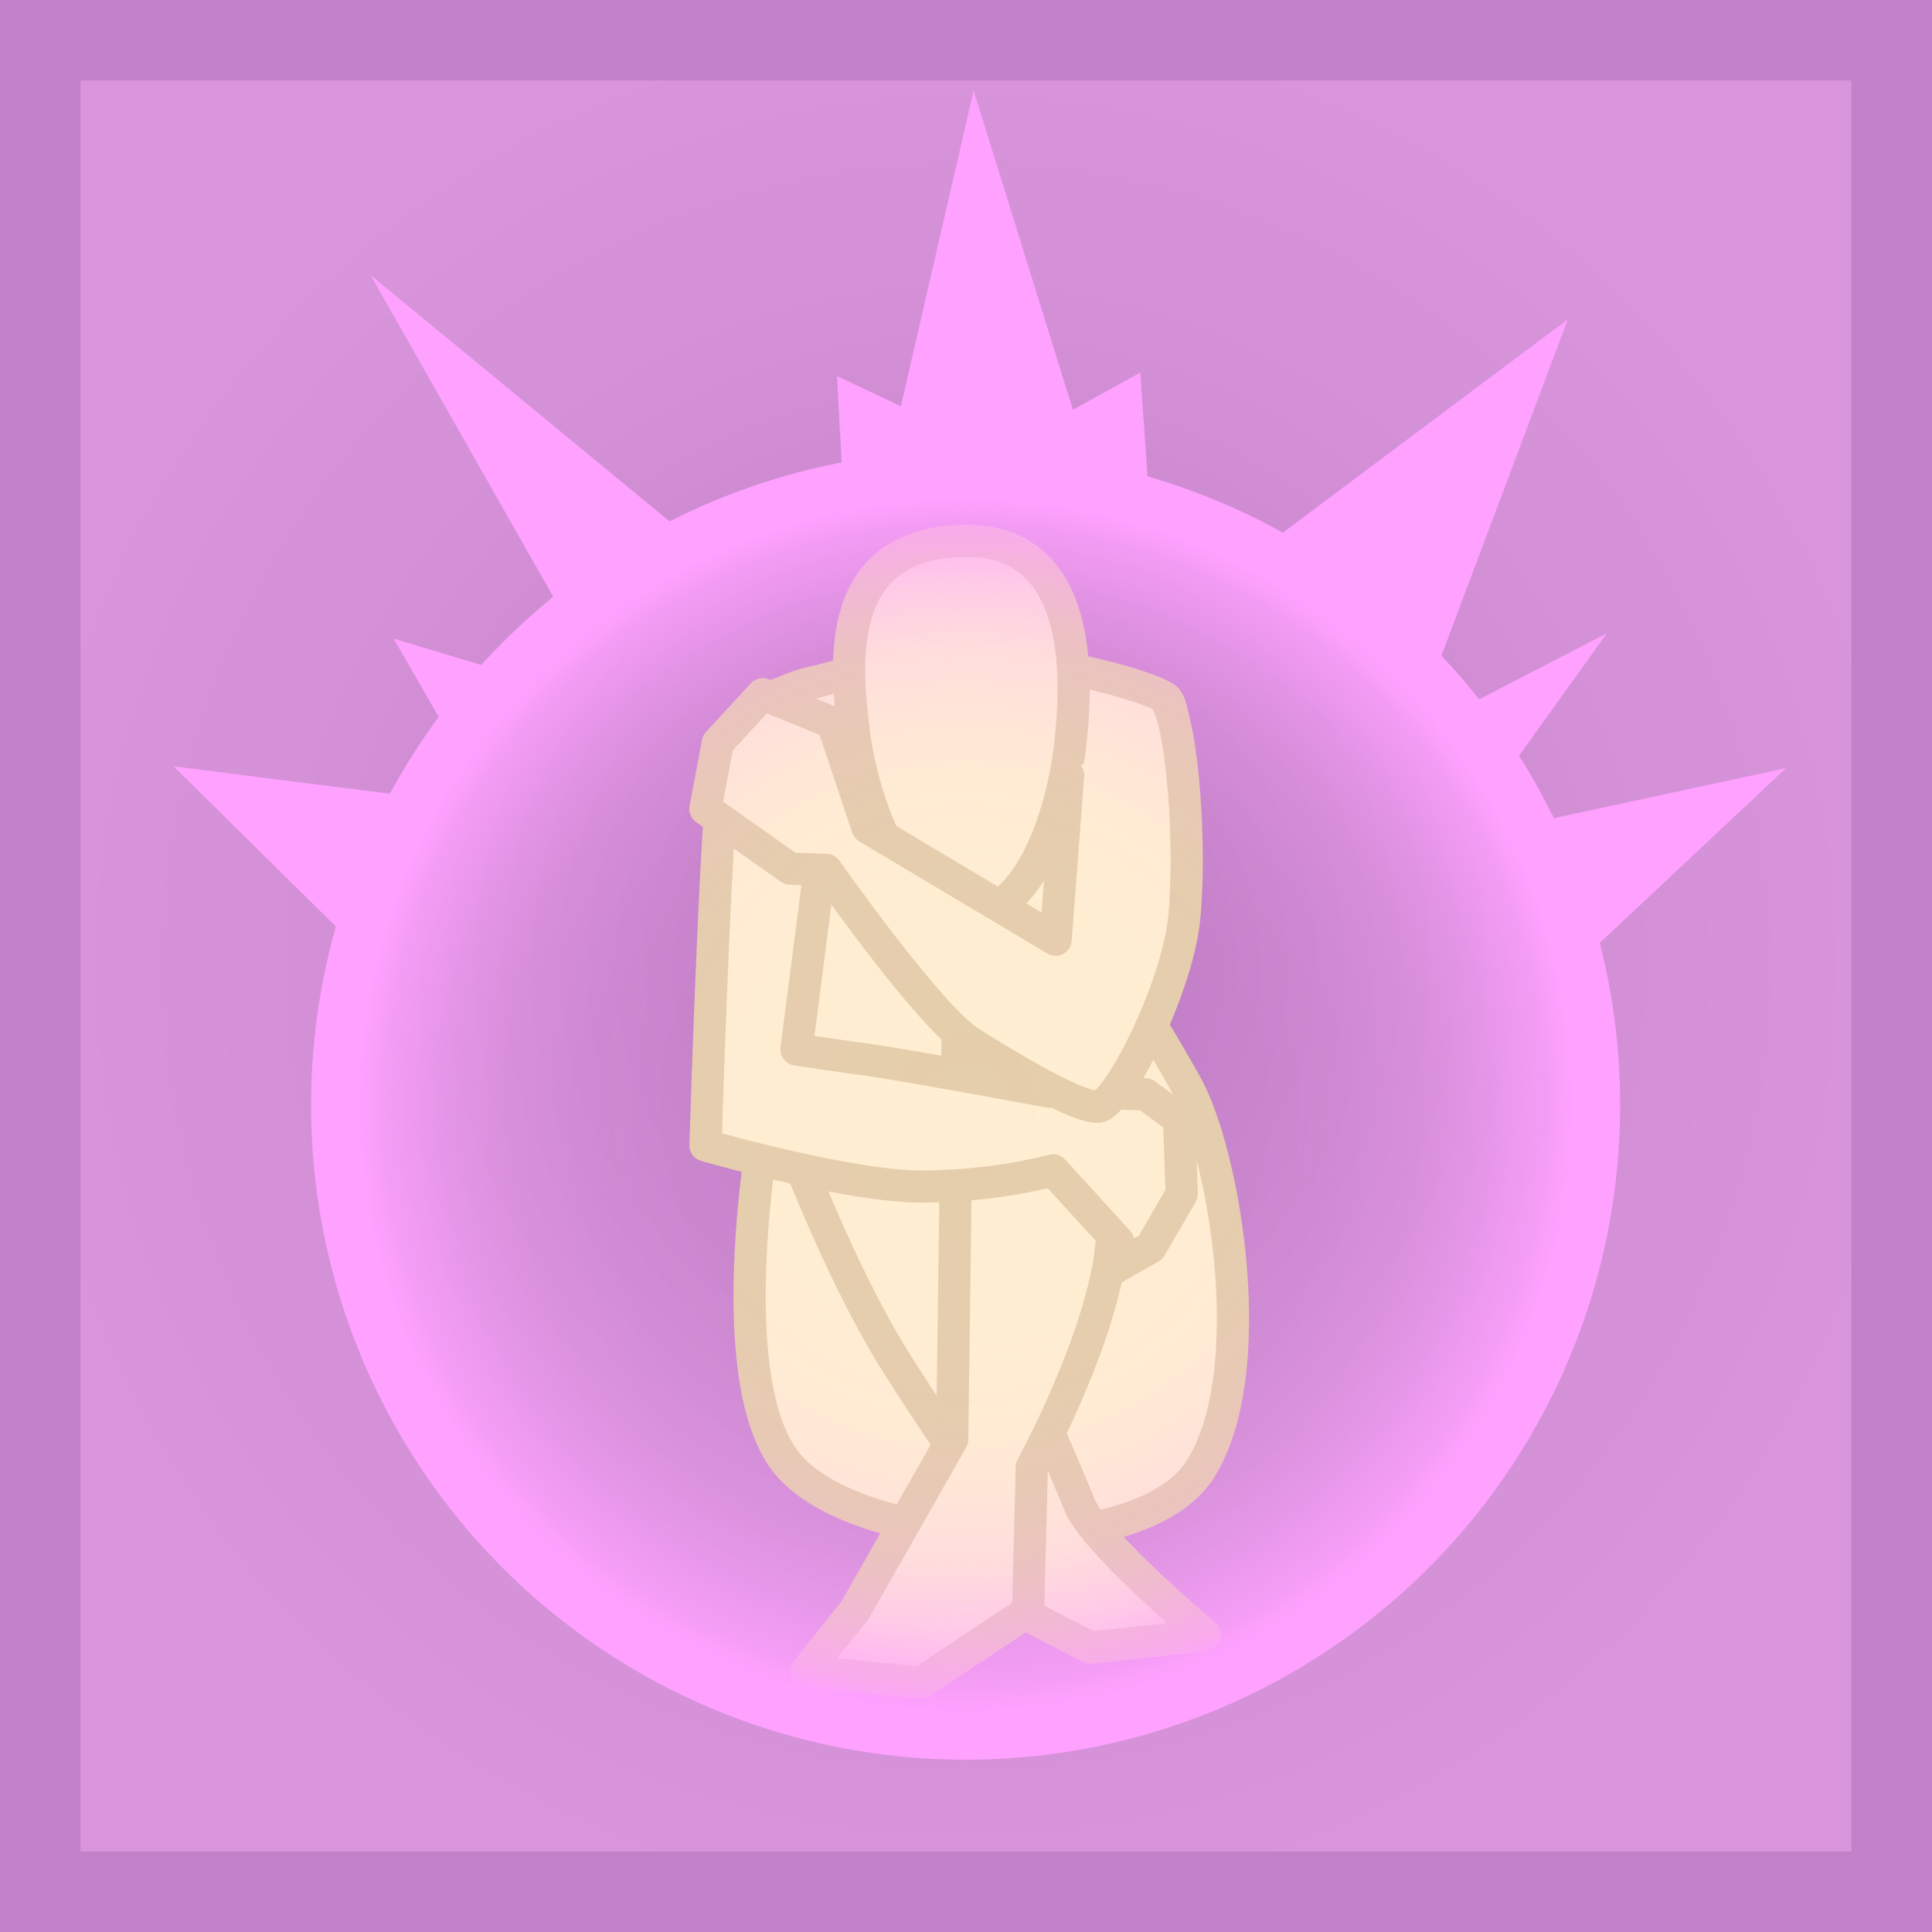 <svg xmlns="http://www.w3.org/2000/svg" xmlns:xlink="http://www.w3.org/1999/xlink" viewBox="0 0 600 600"><rect x="0" y="0" width="600" height="600" fill="#333333" stroke="none"/><defs><style>.cls-1{fill:url(#Dégradé_sans_nom_49);}.cls-2{fill:#ffeed2;stroke:#e5ceac;stroke-linecap:round;stroke-linejoin:round;stroke-width:10px;}.cls-3{fill:url(#Dégradé_sans_nom_2);}.cls-4{fill:#ffa1ff;}.cls-5{fill:#c381c9;}</style><radialGradient id="Dégradé_sans_nom_49" cx="300" cy="300" r="300" gradientUnits="userSpaceOnUse"><stop offset="0" stop-color="#b773bc"/><stop offset="0.29" stop-color="#c683ca"/><stop offset="0.67" stop-color="#d390d7"/><stop offset="1" stop-color="#d895db"/></radialGradient><radialGradient id="Dégradé_sans_nom_2" cx="299.88" cy="343.22" r="203.28" gradientUnits="userSpaceOnUse"><stop offset="0" stop-color="#ffa1ff" stop-opacity="0"/><stop offset="0.35" stop-color="#ffa1ff" stop-opacity="0.01"/><stop offset="0.47" stop-color="#ffa1ff" stop-opacity="0.03"/><stop offset="0.56" stop-color="#ffa1ff" stop-opacity="0.08"/><stop offset="0.63" stop-color="#ffa1ff" stop-opacity="0.15"/><stop offset="0.7" stop-color="#ffa1ff" stop-opacity="0.23"/><stop offset="0.75" stop-color="#ffa1ff" stop-opacity="0.34"/><stop offset="0.8" stop-color="#ffa1ff" stop-opacity="0.47"/><stop offset="0.84" stop-color="#ffa1ff" stop-opacity="0.61"/><stop offset="0.89" stop-color="#ffa1ff" stop-opacity="0.78"/><stop offset="0.92" stop-color="#ffa1ff" stop-opacity="0.96"/><stop offset="0.93" stop-color="#ffa1ff"/><stop offset="1" stop-color="#ffa1ff"/></radialGradient></defs><g id="dessin"><rect class="cls-1" width="600" height="600"/><g id="perso"><path id="corps-3" data-name="corps" class="cls-2" d="M238.68,216.74,238,346s-15.48,83.23,7,109.16,108.77,31,127.74,1.16,7.74-97.54-4.26-119.22-23.61-38.32-23.61-38.32l20.52-60.13s0-18.2-3.1-21.55-39.1-14.32-69.29-12.39A188.28,188.28,0,0,0,238.68,216.74Z"/><path class="cls-2" d="M236.87,330.94s19.74,58.45,42.58,94.06,28.26,40.26,28.26,40.26l7.74,34.45,23.23,12,35.61-3.87s-34.45-29-39.1-40.65-16.64-38.71-16.64-38.71l-12.78-81.29Z"/><path class="cls-2" d="M297.65,303.45l-1.94,143.61-30.19,53-15.1,19L286,522.55l33.29-22.07,1.16-44.9s22.07-40.26,24.78-69.29,1.16-75.48,1.16-75.48Z"/><path class="cls-2" d="M265.13,227.19c-2.71-22.06-5.81-58.06,33.68-59.22s35.61,46.84,33.29,65.42-12,50.71-31.36,50.71C280.55,284.1,267.84,249.26,265.13,227.19Z"/><path class="cls-2" d="M253.52,211.71s-26.33,3.87-29,29.42-5.42,114.58-5.42,114.58,44.13,12.77,67,12.77a171,171,0,0,0,41-5l20.13,22.07-2.32,8.9,12.39-7,9.68-16.64-.78-23.23-10.45-7.74-29.81-.78s-45.67-8.51-57.29-10.06-21.29-3.1-21.29-3.1l8.52-66.19"/><path class="cls-2" d="M331.71,240.74l-3.87,51.1L269.39,257l-10.84-32.52-21.68-8.9-13.93,15.1-3.88,20.51,26.33,18.58,11.22.39s31.74,45.29,44.52,53.42S334.81,344.1,341,343.71s24.39-36.39,26.71-58.06-.39-60.52-5.55-68"/></g><g id="carapace"><circle class="cls-3" cx="299.88" cy="343.22" r="203.28"/><g id="pics-2" data-name="pics"><polygon class="cls-4" points="105.89 289.3 53.9 237.99 123.04 246.74 105.89 289.3"/><polygon class="cls-4" points="395.74 167.41 486.92 99.16 446.98 205.42 395.74 167.41"/><polygon class="cls-4" points="480.24 254.59 554.68 238.54 495.52 294.05 480.24 254.59"/><polygon class="cls-4" points="261.46 145.3 259.94 116.79 279.77 126.16 302.36 28.1 333.21 127.26 354.15 115.69 356.49 149.85 306.08 141.17 261.46 145.3"/><polygon class="cls-4" points="173.24 187.86 115.05 85.39 209.6 163.28 173.24 187.86"/><polygon class="cls-4" points="457.72 218.02 499.04 196.67 470.53 236.41 457.72 218.02"/><polygon class="cls-4" points="137.3 224.43 122.22 198.33 151.34 207.07 137.3 224.43"/></g></g><path class="cls-5" d="M575,25V575H25V25H575M600,0H0V600H600V0Z"/></g></svg>